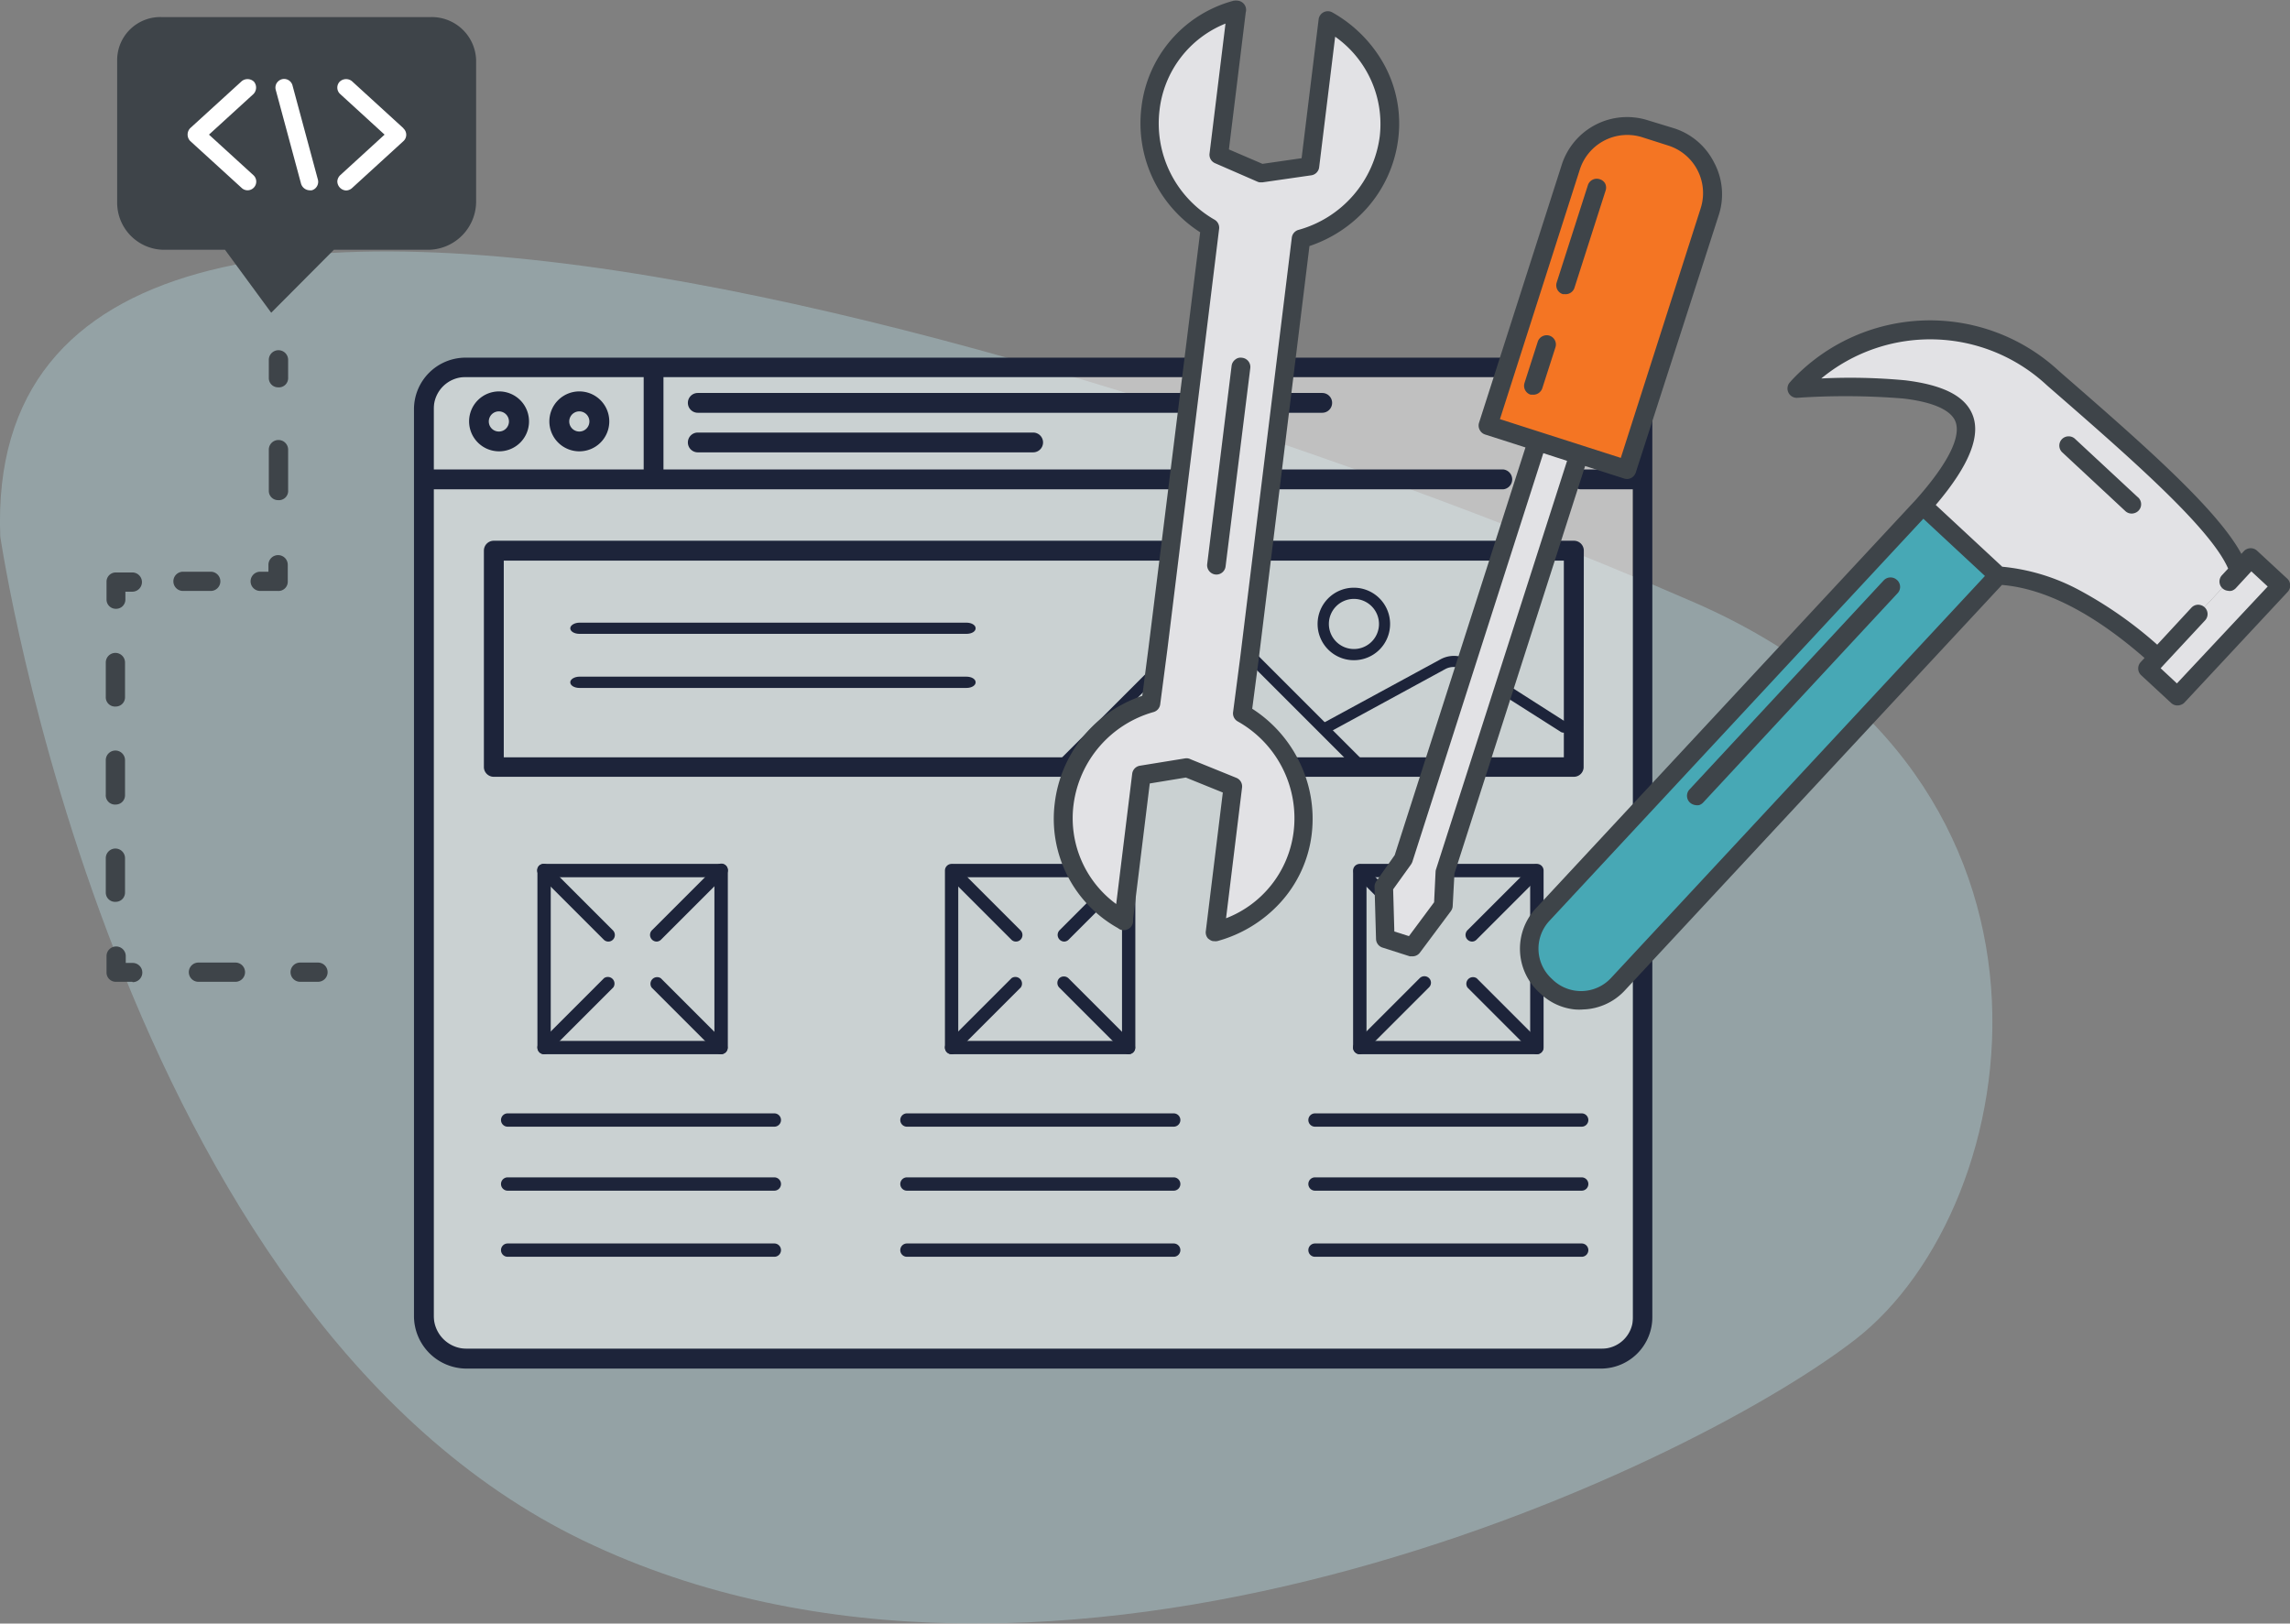 <svg xmlns="http://www.w3.org/2000/svg" width="247.65" height="175.59" viewBox="0 0 247.65 175.59"><rect x="0" y="0" width="247.65" height="175.59" fill="#808080" stroke="none"/><defs><style>.a{opacity:0.35;}.b{fill:#b9e3eb;}.c,.i{fill:#fff;}.c{opacity:0.5;}.d{fill:#1d243a;}.e{fill:#e2e2e5;}.f{fill:#3e4449;}.g{fill:#f47523;}.h{fill:#47a8b5;}</style></defs><title>using-the-tools</title><g class="a"><path class="b" d="M28.82,116S41.09,200.15,91.87,224.6s118.84-7.27,137.54-21.73,26.28-60.65-17.33-79.7S26.3,52.27,28.82,116Z" transform="translate(-28.79 -57.99)"/></g><rect class="c" x="46.91" y="40.78" width="129.64" height="105.08"/><path class="d" d="M202,206H79.22a5.69,5.69,0,0,1-5.66-5.72v-98a5.58,5.58,0,0,1,5.56-5.61H202.05a5.45,5.45,0,0,1,5.43,5.48V200.4A5.56,5.56,0,0,1,202,206ZM79.12,98.77a3.42,3.42,0,0,0-3.42,3.41v98.09a3.55,3.55,0,0,0,3.52,3.58H202a3.38,3.38,0,0,0,3.39-3.37V102.11a3.28,3.28,0,0,0-3.22-3.34h-123Z" transform="translate(-28.79 -57.99)"/><path class="d" d="M191.35,110.91H75.41a1.07,1.07,0,0,1-1.07-1.07h0a1.07,1.07,0,0,1,1.07-1.08H191.35a1.08,1.08,0,0,1,0,2.15Z" transform="translate(-28.79 -57.99)"/><path class="d" d="M99.47,110a1.07,1.07,0,0,1-1.07-1.07h0V98.49a1.07,1.07,0,0,1,1.07-1.08h0a1.07,1.07,0,0,1,1.07,1.08v10.42A1.07,1.07,0,0,1,99.47,110Z" transform="translate(-28.79 -57.99)"/><path class="d" d="M82.74,106.8A3.24,3.24,0,1,1,86,103.57,3.23,3.23,0,0,1,82.74,106.8Zm0-4.32a1.09,1.09,0,1,0,1.09,1.09,1.09,1.09,0,0,0-1.09-1.09Z" transform="translate(-28.79 -57.99)"/><path class="d" d="M91.44,106.8a3.24,3.24,0,1,1,3.24-3.23A3.23,3.23,0,0,1,91.44,106.8Zm0-4.32a1.09,1.09,0,1,0,1.09,1.09,1.09,1.09,0,0,0-1.09-1.09Z" transform="translate(-28.79 -57.99)"/><path class="d" d="M171.78,102.63H104.25a1.07,1.07,0,0,1,0-2.14h67.53a1.07,1.07,0,0,1,1.07,1.07h0a1.07,1.07,0,0,1-1.07,1.07Z" transform="translate(-28.79 -57.99)"/><path class="d" d="M140.52,106.91H104.25a1.07,1.07,0,0,1-1.07-1.07h0a1.07,1.07,0,0,1,1.07-1.07h36.27a1.07,1.07,0,0,1,1.07,1.07h0a1.07,1.07,0,0,1-1.07,1.07Z" transform="translate(-28.79 -57.99)"/><path class="d" d="M205.62,110.91h-5.85a1.07,1.07,0,0,1-1.07-1.07h0a1.07,1.07,0,0,1,1.07-1.08h5.85a1.07,1.07,0,0,1,1.07,1.07h0a1.07,1.07,0,0,1-1.07,1.07Z" transform="translate(-28.79 -57.99)"/><path class="d" d="M200.05,141A1.06,1.06,0,0,1,199,142H82.19A1.07,1.07,0,0,1,81.12,141V117.54a1.07,1.07,0,0,1,1.07-1.07H199a1.07,1.07,0,0,1,1.07,1.07h0ZM83.27,139.89H197.91V118.62H83.27Z" transform="translate(-28.79 -57.99)"/><path class="d" d="M106.77,172H87.63a.72.72,0,0,1-.72-.72V152.14a.72.72,0,0,1,.72-.72h19.14a.73.73,0,0,1,.73.72v19.15A.73.73,0,0,1,106.77,172Zm-18.42-1.44h17.7V152.86H88.35Z" transform="translate(-28.79 -57.99)"/><path class="d" d="M94.59,159.82a.71.71,0,0,1-.51-.21l-7-7a.72.72,0,0,1,0-1,.73.73,0,0,1,1,0l7,7a.72.72,0,0,1,0,1,.71.71,0,0,1-.51.21Z" transform="translate(-28.79 -57.99)"/><path class="d" d="M106.77,172a.75.75,0,0,1-.51-.21l-7-7a.72.72,0,0,1,1-1l7,7a.72.72,0,0,1,0,1,.74.74,0,0,1-.51.21Z" transform="translate(-28.79 -57.99)"/><path class="d" d="M99.81,159.82a.72.72,0,0,1-.51-1.23l7-7a.72.72,0,0,1,1,0,.71.71,0,0,1,0,1l-7,7A.71.71,0,0,1,99.81,159.82Z" transform="translate(-28.79 -57.99)"/><path class="d" d="M87.63,172a.72.72,0,0,1-.72-.72.68.68,0,0,1,.21-.51l7-7a.72.72,0,0,1,1,1l-7,7A.75.75,0,0,1,87.63,172Z" transform="translate(-28.79 -57.99)"/><path class="d" d="M150.85,172H131.7a.72.72,0,0,1-.72-.72V152.14a.72.72,0,0,1,.72-.72h19.15a.72.72,0,0,1,.72.72v19.15A.72.72,0,0,1,150.85,172Zm-18.43-1.44h17.71V152.86H132.42Z" transform="translate(-28.79 -57.99)"/><path class="d" d="M138.67,159.82a.69.69,0,0,1-.51-.21l-7-7a.72.72,0,0,1,1-1l7,7a.72.72,0,0,1,0,1,.71.71,0,0,1-.51.21Z" transform="translate(-28.79 -57.99)"/><path class="d" d="M150.85,172a.74.74,0,0,1-.51-.21l-7-7a.72.72,0,0,1,0-1,.73.73,0,0,1,1,0l7,7a.72.72,0,0,1,0,1,.75.75,0,0,1-.51.21Z" transform="translate(-28.79 -57.99)"/><path class="d" d="M143.89,159.82a.72.72,0,0,1-.51-1.23l7-7a.72.72,0,0,1,1,1l-7,7A.71.71,0,0,1,143.89,159.82Z" transform="translate(-28.79 -57.99)"/><path class="d" d="M131.7,172a.73.73,0,0,1-.72-.72.72.72,0,0,1,.21-.51l7-7a.72.72,0,0,1,1,1h0l-7,7A.72.72,0,0,1,131.7,172Z" transform="translate(-28.79 -57.99)"/><path class="d" d="M195,172H175.84a.72.72,0,0,1-.72-.72V152.14a.72.72,0,0,1,.72-.72H195a.72.72,0,0,1,.72.72v19.15A.72.72,0,0,1,195,172Zm-18.43-1.44h17.7V152.86h-17.7Z" transform="translate(-28.79 -57.99)"/><path class="d" d="M182.8,159.82a.71.71,0,0,1-.51-.21l-7-7a.72.72,0,0,1,1-1l7,7a.72.72,0,0,1,0,1,.71.71,0,0,1-.51.21Z" transform="translate(-28.79 -57.99)"/><path class="d" d="M195,172a.74.74,0,0,1-.51-.21l-7-7a.72.72,0,0,1,1-1l7,7a.72.72,0,0,1,0,1,.75.75,0,0,1-.51.21Z" transform="translate(-28.79 -57.99)"/><path class="d" d="M188,159.82a.72.72,0,0,1-.72-.72.75.75,0,0,1,.21-.51l7-7a.72.72,0,0,1,1,1l-7,7A.69.69,0,0,1,188,159.82Z" transform="translate(-28.79 -57.99)"/><path class="d" d="M175.84,172a.72.72,0,0,1-.51-1.23l7-7a.72.72,0,0,1,1,0,.7.7,0,0,1,0,1l-7,7A.74.74,0,0,1,175.84,172Z" transform="translate(-28.79 -57.99)"/><path class="d" d="M112.53,179.84H83.69a.72.72,0,1,1,0-1.44h28.84a.72.72,0,0,1,0,1.44Z" transform="translate(-28.79 -57.99)"/><path class="d" d="M112.53,186.76H83.69a.72.72,0,1,1,0-1.44h28.84a.72.72,0,0,1,0,1.44Z" transform="translate(-28.79 -57.99)"/><path class="d" d="M112.53,193.91H83.69a.72.72,0,1,1,0-1.44h28.84a.72.72,0,0,1,0,1.44Z" transform="translate(-28.79 -57.99)"/><path class="d" d="M155.72,179.84H126.87a.72.72,0,0,1,0-1.44h28.85a.72.72,0,0,1,0,1.44Z" transform="translate(-28.79 -57.99)"/><path class="d" d="M155.72,186.76H126.87a.72.72,0,1,1,0-1.44h28.85a.72.72,0,0,1,0,1.44Z" transform="translate(-28.79 -57.99)"/><path class="d" d="M155.72,193.91H126.87a.72.72,0,0,1,0-1.44h28.85a.72.72,0,0,1,0,1.44Z" transform="translate(-28.79 -57.99)"/><path class="d" d="M199.83,179.84H171a.72.72,0,0,1,0-1.44h28.84a.72.72,0,1,1,0,1.44Z" transform="translate(-28.79 -57.99)"/><path class="d" d="M199.83,186.76H171a.72.72,0,1,1,0-1.44h28.84a.72.72,0,1,1,0,1.44Z" transform="translate(-28.79 -57.99)"/><path class="d" d="M199.83,193.91H171a.72.72,0,0,1,0-1.44h28.84a.72.72,0,1,1,0,1.44Z" transform="translate(-28.79 -57.99)"/><path class="d" d="M143.34,141.66a.6.6,0,0,1-.6-.6.58.58,0,0,1,.18-.43L158,125.56a2.48,2.48,0,0,1,3.51,0l14.7,14.7a.6.6,0,0,1-.85.85l-14.7-14.7a1.28,1.28,0,0,0-1.8,0h0l-15.07,15.07A.62.62,0,0,1,143.34,141.66Z" transform="translate(-28.79 -57.99)"/><path class="d" d="M172.39,137.2a.6.6,0,0,1-.29-1.13l12.46-6.77a3.06,3.06,0,0,1,3.13.11l10.46,6.68a.6.6,0,1,1-.65,1L187,130.42a1.89,1.89,0,0,0-1.91-.07l-12.45,6.78A.73.73,0,0,1,172.39,137.2Z" transform="translate(-28.79 -57.99)"/><path class="d" d="M175.2,129.39a3.92,3.92,0,1,1,3.92-3.92A3.91,3.91,0,0,1,175.2,129.39Zm0-6.63a2.71,2.71,0,1,0,2.72,2.71A2.72,2.72,0,0,0,175.2,122.76Z" transform="translate(-28.79 -57.99)"/><path class="d" d="M133.3,126.54H91.46c-.57,0-1-.27-1-.6s.47-.61,1-.61H133.3c.58,0,1,.27,1,.61S133.88,126.54,133.3,126.54Z" transform="translate(-28.79 -57.99)"/><path class="d" d="M133.3,132.39H91.46c-.57,0-1-.27-1-.61s.47-.61,1-.61H133.3c.58,0,1,.27,1,.61S133.88,132.39,133.3,132.39Z" transform="translate(-28.79 -57.99)"/><polygon class="e" points="121.49 99.56 121.49 99.53 121.49 99.53 121.49 99.56"/><path class="e" d="M150.35,157.57l.13-1.66-.2,1.61Z" transform="translate(-28.79 -57.99)"/><polygon class="e" points="121.49 99.53 121.49 99.53 121.69 97.92 122.35 89.38 121.49 99.53"/><path class="e" d="M179,72.87a12.79,12.79,0,0,0-6.63-12.68h0L170.4,75.92l-5.27.76-4.59-2L162.47,59a12.6,12.6,0,0,0-9.31,10.69,13,13,0,0,0,6.42,12.87L154,128.08h0l-.77,5.9a13,13,0,0,0-9.38,10.92,12.56,12.56,0,0,0,6.4,12.61l.86-10.15-.66,8.54,1.73-14.08,4.92-.8,4.94,2-1.94,15.73h.08a12.77,12.77,0,0,0,9.48-10.7,13.08,13.08,0,0,0-6.56-12.93l.76-5.85h0l5.58-45.47A13.1,13.1,0,0,0,179,72.87Z" transform="translate(-28.79 -57.99)"/><path class="e" d="M162.48,59h0Z" transform="translate(-28.79 -57.99)"/><path class="f" d="M164.21,134.64l.68-5.19h0v0L170.4,84.6a14.41,14.41,0,0,0,6.18-4.06A13.83,13.83,0,0,0,180,73a13.27,13.27,0,0,0-1.51-8,14.5,14.5,0,0,0-5.6-5.66,1,1,0,0,0-1.38.38.89.89,0,0,0-.12.38h0l-1.84,15-4.23.61-3.63-1.56,1.82-14.82a1,1,0,0,0,0-.54,1,1,0,0,0-.89-.73h0a1.19,1.19,0,0,0-.32,0h-.07a13.54,13.54,0,0,0-10,11.54,14,14,0,0,0,6.35,13.51L153,128h0l-.68,5.24a14,14,0,0,0-9.46,11.57,13.54,13.54,0,0,0,6.84,13.56.88.88,0,0,0,.47.21h.06a1,1,0,0,0,1.09-1.14l1.81-14.72,3.9-.64,4,1.62-1.84,15a1,1,0,0,0,.2.74.75.75,0,0,0,.17.14v0a.92.92,0,0,0,.21.13.7.7,0,0,0,.19.06l.09,0h0a1.2,1.2,0,0,0,.38,0,14.34,14.34,0,0,0,6.8-4.14,13.34,13.34,0,0,0,3.41-7.4,14,14,0,0,0-1.48-8.15A14.17,14.17,0,0,0,164.21,134.64Zm-2.83,22.66,1.73-14.13a1,1,0,0,0-.62-1.06l-4.93-2A1,1,0,0,0,157,140l-4.93.8a1,1,0,0,0-.84.87l-1.73,14.09A11.5,11.5,0,0,1,144.89,145,12,12,0,0,1,153.53,135a1,1,0,0,0,.73-.84l.77-5.89h0v0l5.6-45.53a1,1,0,0,0-.51-1,12,12,0,0,1-5.93-11.87,11.48,11.48,0,0,1,7.13-9.33l-1.73,14.1a1,1,0,0,0,.6,1l4.59,2a.72.72,0,0,0,.28.07h.26l5.27-.76a1,1,0,0,0,.86-.88l1.73-14.11A11.56,11.56,0,0,1,178,72.75a12.12,12.12,0,0,1-8.78,10.1,1,1,0,0,0-.73.85l-5.59,45.48h0l-.76,5.83a1,1,0,0,0,.5,1A12,12,0,0,1,168.68,148,11.55,11.55,0,0,1,161.38,157.3Z" transform="translate(-28.79 -57.99)"/><path class="f" d="M163.1,96.68h0a.89.89,0,0,0-.74.21,1,1,0,0,0-.38.67L159.34,119a1,1,0,0,0,.21.74,1,1,0,0,0,.67.38h0a1,1,0,0,0,1.11-.88L164,97.81A1,1,0,0,0,163.1,96.68Z" transform="translate(-28.79 -57.99)"/><path class="g" d="M206.7,71.92a6.4,6.4,0,0,0-8,4.14L189.71,104l15,4.8,9-27.92a6.39,6.39,0,0,0-4.13-8Z" transform="translate(-28.79 -57.99)"/><polygon class="e" points="151.76 92.89 149.63 95.87 149.78 101.48 152.73 102.42 156.07 97.93 156.26 94.28 170.7 49.25 166.21 47.81 151.76 92.89"/><path class="f" d="M214.14,75.53a7.34,7.34,0,0,0-4.32-3.67L207,71a7.42,7.42,0,0,0-9.31,4.79l-8.95,27.92a1,1,0,0,0,.07.77,1,1,0,0,0,.58.5l4.37,1.4-14.14,44.09-2,2.84a1,1,0,0,0-.18.62l.16,5.61a1,1,0,0,0,.7.93l2.94.94a.65.65,0,0,0,.19,0,1,1,0,0,0,.92-.4l3.34-4.48a1,1,0,0,0,.2-.55l.19-3.52,14.13-44.07,4.21,1.35.2.05a1,1,0,0,0,.89-.37,1.06,1.06,0,0,0,.18-.33l9-27.92A7.28,7.28,0,0,0,214.14,75.53ZM191,103.32l8.64-27a5.39,5.39,0,0,1,6.77-3.48l2.82.9a5.39,5.39,0,0,1,3.48,6.77l-8.64,27Zm-7.12,52.25-2.72,3.66-1.58-.5-.13-4.56,1.93-2.69a1.32,1.32,0,0,0,.15-.29L195.69,107l2.57.83L184.09,152a1,1,0,0,0-.05.25Z" transform="translate(-28.79 -57.99)"/><path class="f" d="M201.78,77.37a1,1,0,0,0-.77.06,1,1,0,0,0-.5.59l-3.37,10.51a1,1,0,0,0,.66,1.27l.19,0a1,1,0,0,0,.9-.37,1,1,0,0,0,.17-.32l3.37-10.52a1,1,0,0,0-.06-.77A1,1,0,0,0,201.78,77.37Z" transform="translate(-28.79 -57.99)"/><path class="f" d="M196.35,94.29a1,1,0,0,0-.76.07,1,1,0,0,0-.5.58l-1.43,4.46a1,1,0,0,0,.06.77,1,1,0,0,0,.59.5l.2,0a1,1,0,0,0,.89-.37.92.92,0,0,0,.18-.32L197,95.56A1,1,0,0,0,196.35,94.29Z" transform="translate(-28.79 -57.99)"/><path class="h" d="M195.59,156.89a5.42,5.42,0,0,0,.27,7.66l.2.18a5.42,5.42,0,0,0,7.66-.27l41.14-44.24-8.14-7.56Z" transform="translate(-28.79 -57.99)"/><path class="e" d="M223.24,99.85l-.14.14c13.49-.62,25-.2,13.62,12.67l8.14,7.56c5.42.29,11.2,3.45,17.27,8.87l8.76-9.42c-1.48-4.63-10.82-12.74-20.11-20.82A19.49,19.49,0,0,0,223.24,99.85Z" transform="translate(-28.79 -57.99)"/><polygon class="e" points="242.08 61.7 233.35 71.09 232.21 72.32 235.45 75.33 246.64 63.3 243.4 60.28 242.08 61.7"/><path class="f" d="M276.12,120.55l-3.24-3h0a1,1,0,0,0-.72-.27,1,1,0,0,0-.71.32l-.27.29c-2.65-4.91-10.88-12.08-19.57-19.64l-.16-.14a20.5,20.5,0,0,0-28.95,1.06l-.13.15a1,1,0,0,0-.18,1.11,1,1,0,0,0,1,.58,77.27,77.27,0,0,1,11.43.08c3.09.36,5,1.18,5.58,2.35.78,1.63-.67,4.59-4.19,8.56l-41.12,44.22a6.41,6.41,0,0,0,.33,9.08l.2.18a6.26,6.26,0,0,0,3.67,1.68,5.87,5.87,0,0,0,.94,0,6.2,6.2,0,0,0,1.71-.3,6.36,6.36,0,0,0,2.76-1.75l40.79-43.86c4.63.39,9.81,3,15.42,7.9l-.41.44a1,1,0,0,0,.05,1.43l3.24,3a1,1,0,0,0,.58.26h.15a.86.86,0,0,0,.27-.05A1,1,0,0,0,265,134l11.19-12a1,1,0,0,0,.27-.72A1,1,0,0,0,276.12,120.55ZM203,163.77a4.42,4.42,0,0,1-6.23.23l-.2-.19a4.41,4.41,0,0,1-.22-6.23l40.44-43.49,6.66,6.19Zm61.21-31.87-1.76-1.64.45-.49h0l4.35-4.68a1,1,0,0,0-.05-1.43,1.06,1.06,0,0,0-.72-.27,1,1,0,0,0-.7.32l-3.7,4a44.06,44.06,0,0,0-8.34-5.85,22,22,0,0,0-8.42-2.58l-7.19-6.68c3.71-4.37,5-7.67,3.87-10-.9-1.88-3.25-3-7.17-3.48a64.07,64.07,0,0,0-9.08-.2,18.51,18.51,0,0,1,24.39.73l.17.15c8.61,7.49,17.51,15.23,19.44,19.68l-.66.71a1,1,0,0,0,.05,1.43,1,1,0,0,0,.58.26.94.94,0,0,0,.41,0,1.05,1.05,0,0,0,.44-.27l1.08-1.17h0l.61-.66,1.77,1.64Z" transform="translate(-28.79 -57.99)"/><path class="f" d="M233.93,120.71a1,1,0,0,0-.73-.27,1,1,0,0,0-.7.32l-21,22.61a1,1,0,0,0,.05,1.42,1.11,1.11,0,0,0,.58.27,1.2,1.2,0,0,0,.42,0,1.11,1.11,0,0,0,.43-.28l21-22.61a1,1,0,0,0,0-1.42Z" transform="translate(-28.79 -57.99)"/><path class="f" d="M260,111.78l-6.81-6.33a1,1,0,0,0-.72-.27,1,1,0,0,0-.71.32,1,1,0,0,0,.06,1.42l6.81,6.34a1,1,0,0,0,1,.22,1,1,0,0,0,.38-1.7Z" transform="translate(-28.79 -57.99)"/><path class="f" d="M75.28,59.84H46.34a4.66,4.66,0,0,0-4.88,4.66V79.85A5.1,5.1,0,0,0,46.34,85h6.78l5,6.81L64.9,85H75.28a5.23,5.23,0,0,0,5-5.17V64.5A4.8,4.8,0,0,0,75.28,59.84Z" transform="translate(-28.79 -57.99)"/><path class="i" d="M72.41,71.85l-5.56-5.08a1,1,0,0,0-1.33.06.93.93,0,0,0,.06,1.33l4.8,4.39-4.8,4.39a1,1,0,0,0-.31.65,1,1,0,0,0,.94,1,1,1,0,0,0,.64-.25l5.56-5.08a.93.93,0,0,0,0-1.39Z" transform="translate(-28.79 -57.99)"/><path class="i" d="M56.26,66.83a1,1,0,0,0-1.33-.06l-5.57,5.08a1,1,0,0,0,0,1.39l5.57,5.08a.93.93,0,0,0,.63.25.94.94,0,0,0,.64-1.63l-4.81-4.39,4.81-4.39A1,1,0,0,0,56.26,66.83Z" transform="translate(-28.79 -57.99)"/><path class="i" d="M60.42,67.22a.94.94,0,0,0-1.15-.66,1,1,0,0,0-.57.44.93.93,0,0,0-.09.71l2.74,10.16a1,1,0,0,0,.91.7.93.93,0,0,0,.24,0,.91.91,0,0,0,.57-.44.93.93,0,0,0,.1-.71Z" transform="translate(-28.79 -57.99)"/><path class="f" d="M63.18,164.17H61.25a1,1,0,1,1,0-2.08h1.93a1,1,0,1,1,0,2.08Z" transform="translate(-28.79 -57.99)"/><path class="f" d="M54.25,164.17h-4a1,1,0,1,1,0-2.08h4a1,1,0,1,1,0,2.08Z" transform="translate(-28.79 -57.99)"/><path class="f" d="M43.1,164.17H41.31a1,1,0,0,1-1-1v-1.78a1,1,0,0,1,2.08,0v.74h.75a1,1,0,1,1,0,2.08Z" transform="translate(-28.79 -57.99)"/><path class="f" d="M41.31,134.4a1,1,0,0,0,1-1.05v-3.71a1,1,0,1,0-2.08,0v3.71A1,1,0,0,0,41.31,134.4Z" transform="translate(-28.79 -57.99)"/><path class="f" d="M41.31,155.52a1,1,0,0,0,1-1v-3.72a1,1,0,0,0-2.08,0v3.72A1,1,0,0,0,41.31,155.52Z" transform="translate(-28.79 -57.99)"/><path class="f" d="M41.31,145a1,1,0,0,0,1-1V140.2a1,1,0,0,0-2.08,0v3.72A1,1,0,0,0,41.31,145Z" transform="translate(-28.79 -57.99)"/><path class="f" d="M41.31,123.83a1,1,0,0,1-1-1v-1.93a1,1,0,0,1,1-1H43.1a1,1,0,0,1,0,2.08h-.75v.89A1,1,0,0,1,41.31,123.83Z" transform="translate(-28.79 -57.99)"/><path class="f" d="M51.58,121.9h-3a1,1,0,1,1,0-2.08h3a1,1,0,0,1,0,2.08Z" transform="translate(-28.79 -57.99)"/><path class="f" d="M58.86,121.9H56.93a1,1,0,1,1,0-2.08h.89v-.75a1,1,0,0,1,2.09,0v1.79A1,1,0,0,1,58.86,121.9Z" transform="translate(-28.79 -57.99)"/><path class="f" d="M58.86,112.08a1,1,0,0,1-1-1v-4.46a1,1,0,1,1,2.09,0V111A1,1,0,0,1,58.86,112.08Z" transform="translate(-28.79 -57.99)"/><path class="f" d="M58.86,99.88a1,1,0,0,1-1-1V96.91a1,1,0,1,1,2.09,0v1.93A1,1,0,0,1,58.86,99.88Z" transform="translate(-28.79 -57.99)"/></svg>